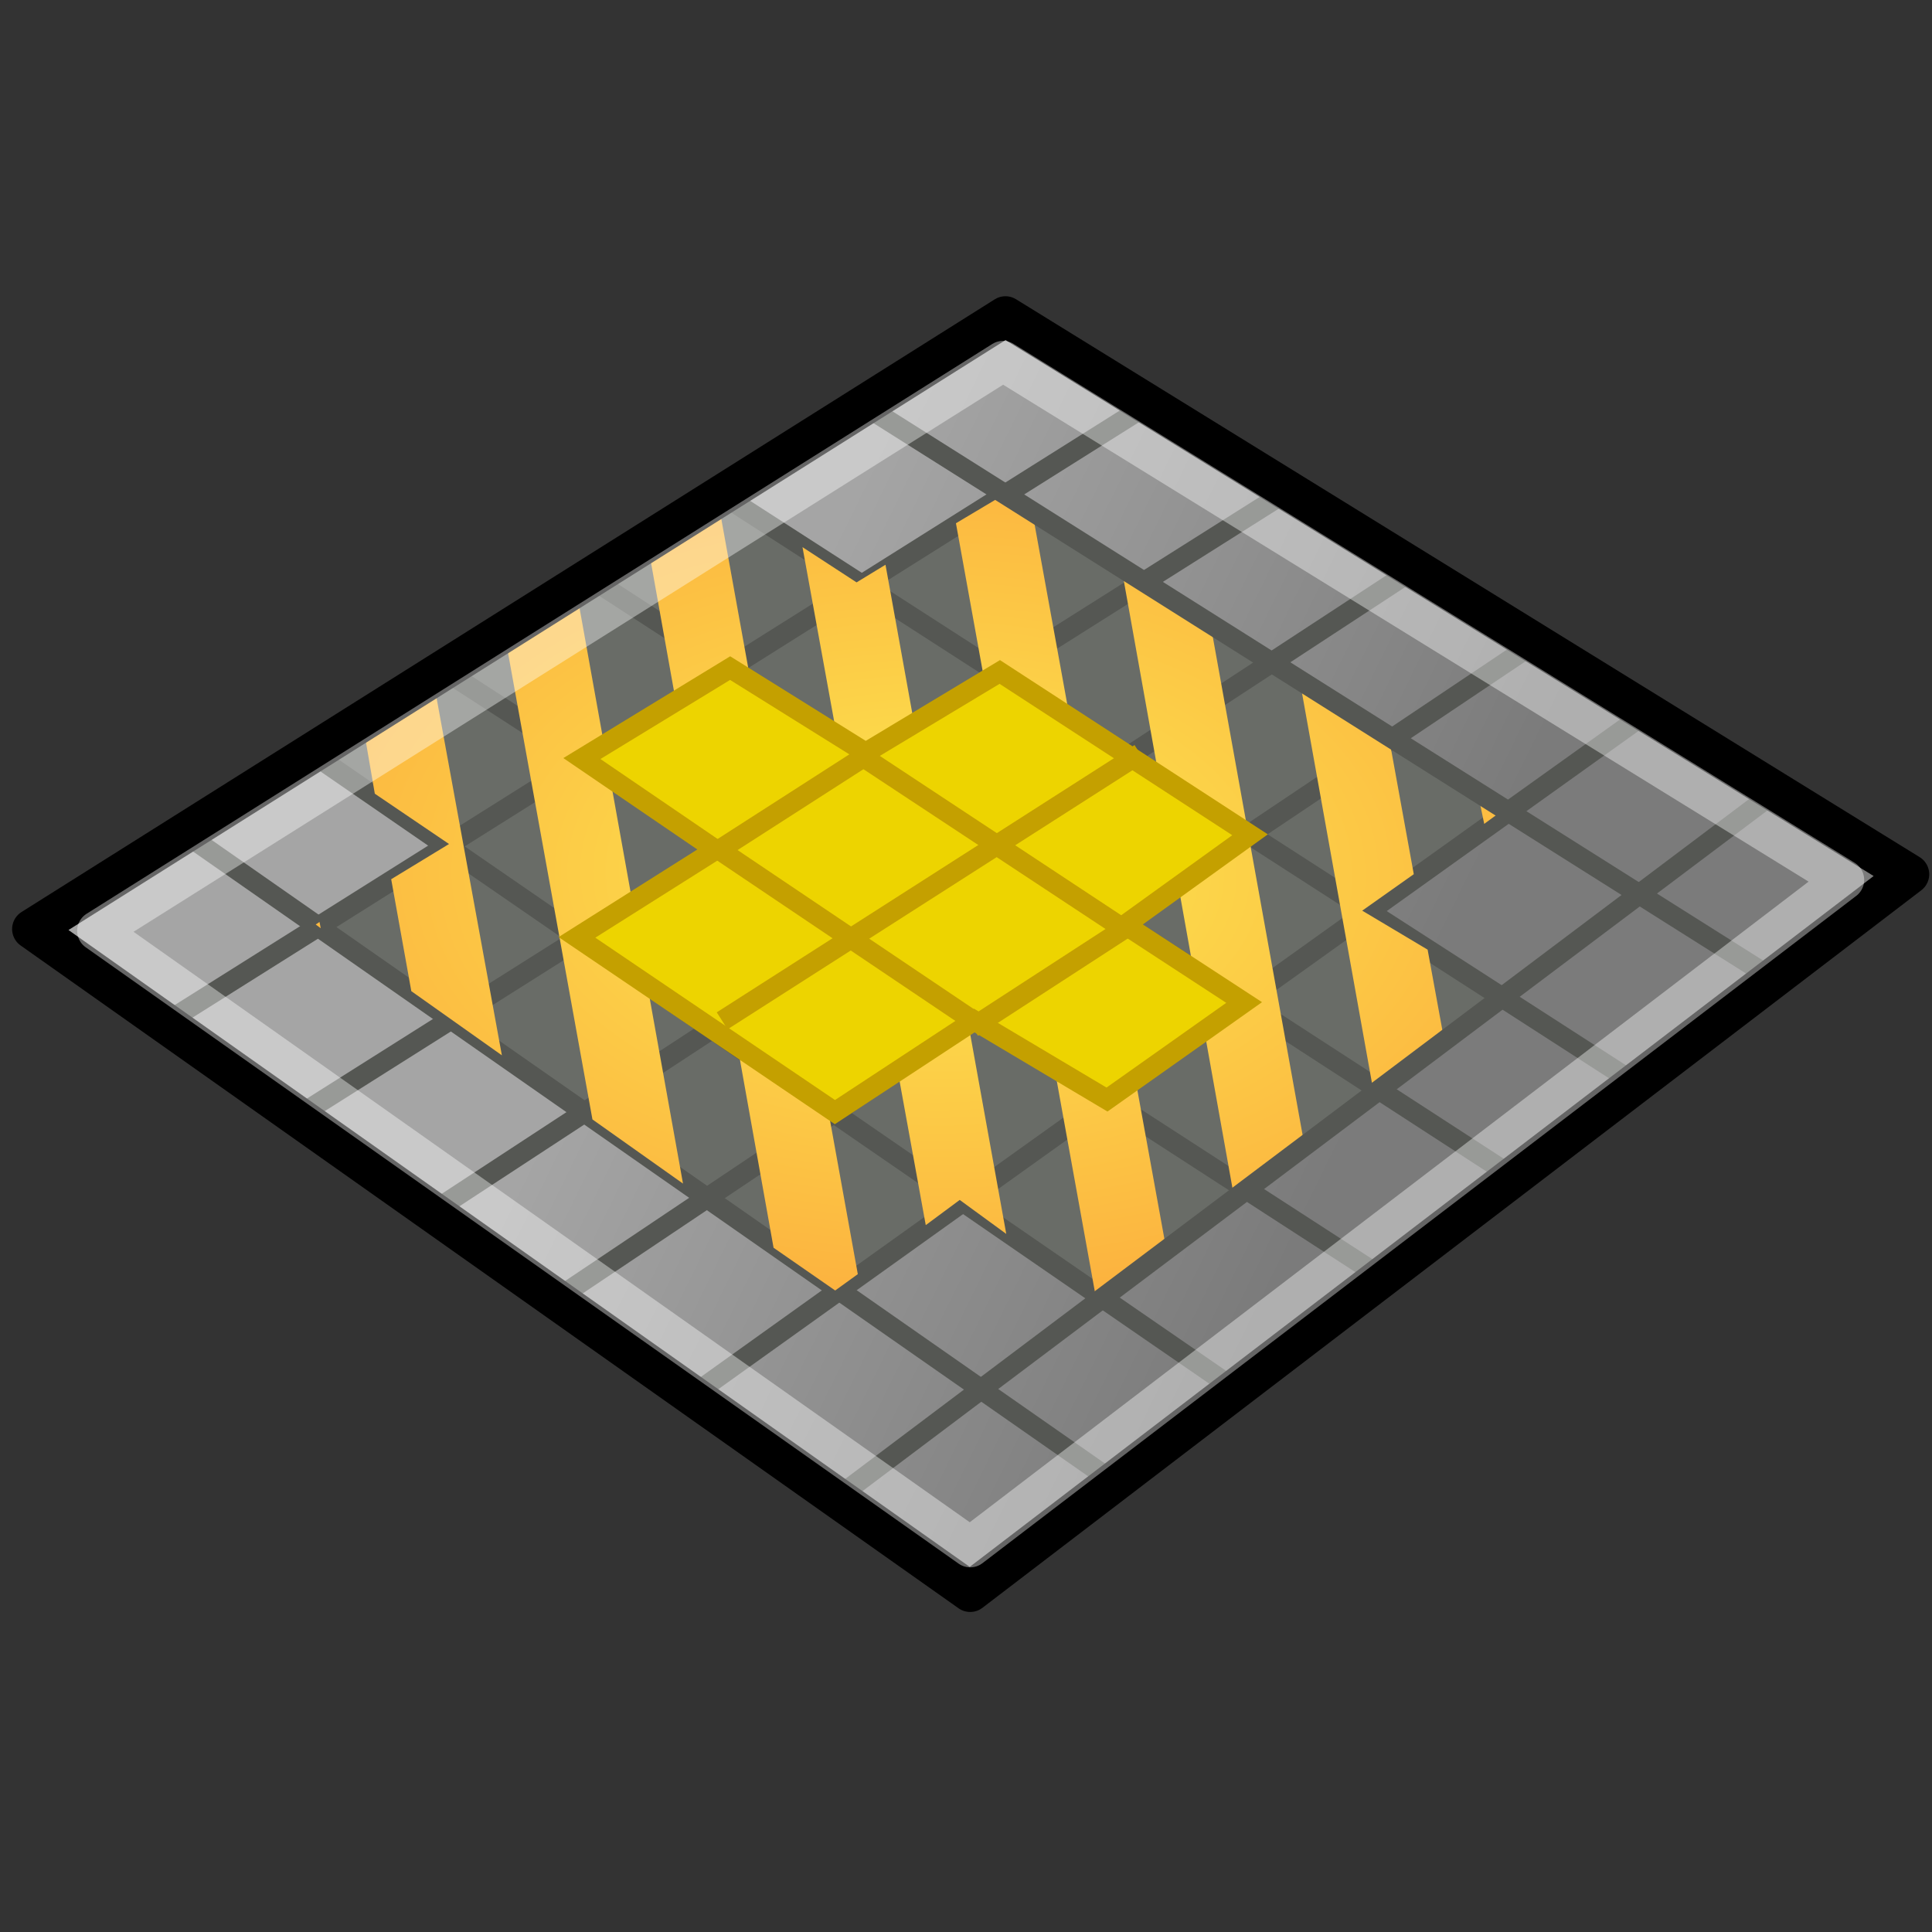 <?xml version="1.0" encoding="UTF-8" standalone="no"?>
<!-- Created with Inkscape (http://www.inkscape.org/) -->

<svg
   xmlns:dc="http://purl.org/dc/elements/1.1/"
   xmlns:cc="http://creativecommons.org/ns#"
   xmlns:rdf="http://www.w3.org/1999/02/22-rdf-syntax-ns#"
   xmlns:svg="http://www.w3.org/2000/svg"
   xmlns="http://www.w3.org/2000/svg"
   xmlns:xlink="http://www.w3.org/1999/xlink"
   xmlns:sodipodi="http://sodipodi.sourceforge.net/DTD/sodipodi-0.dtd"
   xmlns:inkscape="http://www.inkscape.org/namespaces/inkscape"
   width="48px"
   height="48px"
   id="svg3183"
   version="1.1"
   inkscape:version="0.48.5 r10040"
   sodipodi:docname="groupbyrange.svg">
  <rect width="100%" height="100%" fill="#333333" stroke="none"/>
  <defs
     id="defs3185">
    <linearGradient
       id="linearGradient48675">
      <stop
         style="stop-color:#fce94f;stop-opacity:1"
         offset="0"
         id="stop48677" />
      <stop
         style="stop-color:#fcaf3e;stop-opacity:1"
         offset="1"
         id="stop48679" />
    </linearGradient>
    <linearGradient
       id="linearGradient3931">
      <stop
         id="stop3933"
         offset="0"
         style="stop-color:#f57900;stop-opacity:1;" />
      <stop
         style="stop-color:#f57900;stop-opacity:1;"
         offset="0.5"
         id="stop3935" />
      <stop
         id="stop3937"
         offset="1"
         style="stop-color:#ddc504;stop-opacity:1;" />
    </linearGradient>
    <linearGradient
       id="linearGradient3913">
      <stop
         style="stop-color:#f57900;stop-opacity:1;"
         offset="0"
         id="stop3915" />
      <stop
         id="stop3921"
         offset="0.5"
         style="stop-color:#f57900;stop-opacity:1;" />
      <stop
         style="stop-color:#fce94f;stop-opacity:1;"
         offset="1"
         id="stop3917" />
    </linearGradient>
    <linearGradient
       inkscape:collect="always"
       xlink:href="#linearGradient4501"
       id="linearGradient4507"
       x1="23.201"
       y1="3.505"
       x2="22.286"
       y2="32.37"
       gradientUnits="userSpaceOnUse"
       gradientTransform="translate(0.236,0.169)" />
    <linearGradient
       inkscape:collect="always"
       id="linearGradient4501">
      <stop
         style="stop-color:#d3d7cf;stop-opacity:1"
         offset="0"
         id="stop4503" />
      <stop
         style="stop-color:white;stop-opacity:1"
         offset="1"
         id="stop4505" />
    </linearGradient>
    <linearGradient
       inkscape:collect="always"
       xlink:href="#linearGradient8439-8"
       id="linearGradient48718-8"
       gradientUnits="userSpaceOnUse"
       gradientTransform="matrix(0.797,0,0,0.796,4.872,6.991)"
       x1="14.929"
       y1="17.929"
       x2="35.357"
       y2="27.929" />
    <linearGradient
       id="linearGradient8439-8">
      <stop
         id="stop8441-2"
         offset="0"
         style="stop-color:#a5a5a5;stop-opacity:1;" />
      <stop
         id="stop8443-4"
         offset="1"
         style="stop-color:#7b7b7b;stop-opacity:1;" />
    </linearGradient>
    <linearGradient
       y2="27.929"
       x2="35.357"
       y1="17.929"
       x1="14.929"
       gradientTransform="matrix(0.797,0,0,0.796,2.292,-8.857)"
       gradientUnits="userSpaceOnUse"
       id="linearGradient48121"
       xlink:href="#linearGradient8439-8"
       inkscape:collect="always" />
    <radialGradient
       inkscape:collect="always"
       xlink:href="#linearGradient48675"
       id="radialGradient48681"
       cx="29.109"
       cy="19.734"
       fx="29.109"
       fy="19.734"
       r="9.672"
       gradientTransform="matrix(1,0,0,0.771,31.571,-3.009)"
       gradientUnits="userSpaceOnUse" />
    <linearGradient
       id="linearGradient48675-4">
      <stop
         style="stop-color:#fce94f;stop-opacity:1"
         offset="0"
         id="stop48677-2" />
      <stop
         style="stop-color:#fcaf3e;stop-opacity:1"
         offset="1"
         id="stop48679-3" />
    </linearGradient>
    <radialGradient
       r="9.672"
       fy="19.734"
       fx="29.109"
       cy="19.734"
       cx="29.109"
       gradientTransform="matrix(1,0,0,0.771,-19.438,-7.754)"
       gradientUnits="userSpaceOnUse"
       id="radialGradient48780"
       xlink:href="#linearGradient48675-4"
       inkscape:collect="always" />
    <radialGradient
       inkscape:collect="always"
       xlink:href="#linearGradient48675-1"
       id="radialGradient48681-2"
       cx="-8.367"
       cy="32.057"
       fx="-8.367"
       fy="32.057"
       r="9.672"
       gradientTransform="matrix(1.919,0.015,-0.009,1.157,39.557,-15.269)"
       gradientUnits="userSpaceOnUse" />
    <linearGradient
       id="linearGradient48675-1">
      <stop
         style="stop-color:#fce94f;stop-opacity:1"
         offset="0"
         id="stop48677-6" />
      <stop
         style="stop-color:#fcaf3e;stop-opacity:1"
         offset="1"
         id="stop48679-8" />
    </linearGradient>
    <radialGradient
       r="9.672"
       fy="19.734"
       fx="29.109"
       cy="19.734"
       cx="29.109"
       gradientTransform="matrix(1,0,0,0.771,-19.438,-7.754)"
       gradientUnits="userSpaceOnUse"
       id="radialGradient48846"
       xlink:href="#linearGradient48675-1"
       inkscape:collect="always" />
  </defs>
  <sodipodi:namedview
     id="base"
     pagecolor="#ffffff"
     bordercolor="#666666"
     borderopacity="1.0"
     inkscape:pageopacity="0.0"
     inkscape:pageshadow="2"
     inkscape:zoom="19.79899"
     inkscape:cx="14.230042"
     inkscape:cy="25.729702"
     inkscape:current-layer="layer1"
     showgrid="true"
     inkscape:grid-bbox="true"
     inkscape:document-units="px"
     inkscape:window-width="2880"
     inkscape:window-height="1557"
     inkscape:window-x="-8"
     inkscape:window-y="-8"
     inkscape:window-maximized="1" />
  <g
     id="layer1"
     inkscape:label="Layer 1"
     inkscape:groupmode="layer">
    <path
       id="path3142"
       style="fill:url(#linearGradient48718-8);stroke:none;stroke-width:1px;stroke-linecap:butt;stroke-linejoin:round;stroke-miterlimit:4;stroke-opacity:1;stroke-dasharray:none;color:#000000;fill-opacity:1;fill-rule:evenodd;stroke-dashoffset:0;marker:none;visibility:visible;display:inline;overflow:visible;enable-background:accumulate"
       d="M 0.801,23.082 24.98,7.86 47.431,21.721 24.104,39.549 z"
       inkscape:connector-curvature="0"
       sodipodi:nodetypes="ccccc" />
    <path
       style="fill:#696c67;stroke:none;stroke-width:1px;stroke-linecap:butt;stroke-linejoin:miter;stroke-opacity:1;fill-opacity:1"
       d="m 18.031,12.342 3.258,2.121 3.788,-2.248 12.273,7.904 -3.51,2.5 3.485,2.096 -10.051,7.551 -3.435,-2.45 -3.081,2.248 L 7.829,22.973 11.162,20.953 7.778,18.655 z"
       id="path48707"
       inkscape:connector-curvature="0" />
    <path
       style="fill:none;stroke:#555753;stroke-width:0.5;stroke-linecap:butt;stroke-linejoin:miter;stroke-opacity:1;stroke-miterlimit:4;stroke-dasharray:none"
       d="M 4.471,20.624 27.382,36.616"
       id="path3079"
       inkscape:connector-curvature="0"
       sodipodi:nodetypes="cc" />
    <path
       inkscape:connector-curvature="0"
       id="path3081"
       d="M 7.77,18.731 30.587,34.448"
       style="fill:none;stroke:#555753;stroke-width:0.5;stroke-linecap:butt;stroke-linejoin:miter;stroke-opacity:1;stroke-miterlimit:4;stroke-dasharray:none"
       sodipodi:nodetypes="cc" />
    <path
       style="fill:none;stroke:#555753;stroke-width:0.5;stroke-linecap:butt;stroke-linejoin:miter;stroke-opacity:1;stroke-miterlimit:4;stroke-dasharray:none"
       d="M 10.776,16.486 34.333,31.734"
       id="path3083"
       inkscape:connector-curvature="0"
       sodipodi:nodetypes="cc" />
    <path
       inkscape:connector-curvature="0"
       id="path3085"
       d="M 14.695,14.381 37.576,29.226"
       style="fill:none;stroke:#555753;stroke-width:0.5;stroke-linecap:butt;stroke-linejoin:miter;stroke-opacity:1;stroke-miterlimit:4;stroke-dasharray:none"
       sodipodi:nodetypes="cc" />
    <path
       style="fill:none;stroke:#555753;stroke-width:0.5;stroke-linecap:butt;stroke-linejoin:miter;stroke-opacity:1;stroke-miterlimit:4;stroke-dasharray:none"
       d="M 17.697,12.135 40.52,26.843"
       id="path3087"
       inkscape:connector-curvature="0"
       sodipodi:nodetypes="cc" />
    <path
       inkscape:connector-curvature="0"
       id="path3098"
       d="M 40.989,17.653 17.127,34.721"
       style="fill:none;stroke:#555753;stroke-width:0.5;stroke-linecap:butt;stroke-linejoin:miter;stroke-opacity:1;stroke-miterlimit:4;stroke-dasharray:none"
       sodipodi:nodetypes="cc" />
    <path
       style="fill:none;stroke:#555753;stroke-width:0.5;stroke-linecap:butt;stroke-linejoin:miter;stroke-opacity:1;stroke-miterlimit:4;stroke-dasharray:none"
       d="M 38.063,16.021 13.68,32.368"
       id="path3100"
       inkscape:connector-curvature="0"
       sodipodi:nodetypes="cc" />
    <path
       inkscape:connector-curvature="0"
       id="path3102"
       d="M 35.211,14.091 10.858,30.035"
       style="fill:none;stroke:#555753;stroke-width:0.5;stroke-linecap:butt;stroke-linejoin:miter;stroke-opacity:1;stroke-miterlimit:4;stroke-dasharray:none"
       sodipodi:nodetypes="cc" />
    <path
       style="fill:none;stroke:#555753;stroke-width:0.5;stroke-linecap:butt;stroke-linejoin:miter;stroke-opacity:1;stroke-miterlimit:4;stroke-dasharray:none"
       d="M 32.039,12.173 7.67,27.561"
       id="path3104"
       inkscape:connector-curvature="0"
       sodipodi:nodetypes="cc" />
    <path
       inkscape:connector-curvature="0"
       id="path3106"
       d="M 28.461,10.092 4.222,25.34"
       style="fill:none;stroke:#555753;stroke-width:0.5;stroke-linecap:butt;stroke-linejoin:miter;stroke-opacity:1;stroke-miterlimit:4;stroke-dasharray:none"
       sodipodi:nodetypes="cc" />
    <path
       style="fill:url(#radialGradient48681-2);stroke:none;stroke-width:1px;stroke-linecap:butt;stroke-linejoin:miter;stroke-opacity:1;fill-opacity:1;color:#000000;fill-rule:nonzero;marker:none;visibility:visible;display:inline;overflow:visible;enable-background:accumulate"
       d="M 25.062 12.219 L 23.75 13 L 27.219 32.188 L 27.469 32.156 L 28.969 31 L 25.625 12.594 L 25.062 12.219 z M 17.844 12.469 L 16.094 13.531 L 19.219 31 L 20.75 32.062 L 21.312 31.656 L 17.844 12.469 z M 19.938 13.594 L 23 30.438 L 23.844 29.812 L 25 30.656 L 22 14.031 L 21.281 14.469 L 19.938 13.594 z M 27.844 14 L 30.656 29.719 L 32.406 28.438 L 30.062 15.438 L 27.844 14 z M 14.312 14.625 L 12.531 15.719 L 14.719 27.812 L 16.969 29.406 L 14.312 14.625 z M 10.75 16.812 L 9 17.906 L 9.312 19.719 L 11.156 20.969 L 9.719 21.844 L 10.219 24.625 L 12.469 26.219 L 10.75 16.812 z M 32.281 16.844 L 34.125 27.125 L 35.875 25.812 L 35.469 23.594 L 33.844 22.625 L 35.125 21.719 L 34.5 18.281 L 32.281 16.844 z M 36.719 19.719 L 36.875 20.469 L 37.344 20.125 L 36.719 19.719 z M 7.938 22.906 L 7.844 22.969 L 7.969 23.062 L 7.938 22.906 z "
       id="path48802" />
    <path
       inkscape:connector-curvature="0"
       id="path3118"
       d="M 21.423,10.042 44.071,24.327"
       style="fill:none;stroke:#555753;stroke-width:0.5;stroke-linecap:butt;stroke-linejoin:miter;stroke-opacity:1;stroke-miterlimit:4;stroke-dasharray:none"
       sodipodi:nodetypes="cc" />
    <path
       style="fill:none;stroke:#555753;stroke-width:0.5;stroke-linecap:butt;stroke-linejoin:miter;stroke-opacity:1;stroke-miterlimit:4;stroke-dasharray:none"
       d="M 44.053,19.716 20.857,37.163"
       id="path3120"
       inkscape:connector-curvature="0"
       sodipodi:nodetypes="cc" />
    <path
       sodipodi:nodetypes="ccccc"
       inkscape:connector-curvature="0"
       d="M 0.801,23.082 24.98,7.86 47.431,21.721 24.104,39.549 z"
       style="fill:none;stroke:#000000;stroke-width:1px;stroke-linecap:butt;stroke-linejoin:round;stroke-miterlimit:4;stroke-opacity:1;stroke-dasharray:none;color:#000000;fill-opacity:1;fill-rule:evenodd;stroke-dashoffset:0;marker:none;visibility:visible;display:inline;overflow:visible;enable-background:accumulate"
       id="path48165" />
    <path
       style="color:#000000;fill:url(#radialGradient48681);fill-opacity:1;stroke:none;stroke-width:1px;marker:none;visibility:visible;display:inline;overflow:visible;enable-background:accumulate"
       d="m 56.571,4.746 -1.688,1.062 3.031,8.656 3.062,2 -4,-11.469 -0.406,-0.25 z m 3.438,2.188 4.062,11.563 1.75,1.156 0.781,-0.594 -3.562,-10.219 -3.031,-1.906 z m -7.062,0.094 -1.938,1.25 0.75,2.156 3.094,2 -1.906,-5.406 z m 13.156,3.75 2.375,6.844 1.875,-1.406 -1.219,-3.5 -3.031,-1.938 z"
       id="rect47886"
       inkscape:connector-curvature="0" />
    <path
       id="path48683"
       style="color:#000000;fill:none;stroke:#ffffff;stroke-width:1px;stroke-linecap:butt;stroke-linejoin:round;stroke-miterlimit:4;stroke-opacity:0.397;stroke-dasharray:none;stroke-dashoffset:0;marker:none;visibility:visible;display:inline;overflow:visible;enable-background:accumulate"
       d="M 2.417,23.126 24.92,8.969 45.815,21.86 24.105,38.44 z"
       inkscape:connector-curvature="0"
       sodipodi:nodetypes="ccccc" />
    <path
       style="fill:#edd400;stroke:#c4a000;stroke-width:0.5;stroke-linecap:butt;stroke-linejoin:miter;stroke-miterlimit:4;stroke-opacity:1;stroke-dasharray:none"
       d="m 21.507,18.7 3.332,-2.005 6.218,4.045 -3.104,2.237 2.957,1.93 -3.407,2.411 -3.298,-1.963 -3.462,2.275 -6.409,-4.341 3.446,-2.176 -3.323,-2.267 3.683,-2.247 z"
       id="path48705"
       inkscape:connector-curvature="0"
       sodipodi:nodetypes="ccccccccccccc" />
    <path
       style="fill:none;stroke:#c4a000;stroke-width:0.5;stroke-linecap:butt;stroke-linejoin:miter;stroke-miterlimit:4;stroke-opacity:1;stroke-dasharray:none"
       d="m 17.793,21.063 6.44,4.335"
       id="path48687"
       inkscape:connector-curvature="0"
       sodipodi:nodetypes="cc" />
    <path
       style="fill:none;stroke:#c4a000;stroke-width:0.5;stroke-linecap:butt;stroke-linejoin:miter;stroke-miterlimit:4;stroke-opacity:1;stroke-dasharray:none"
       d="m 21.488,18.835 6.413,4.233"
       id="path48689"
       inkscape:connector-curvature="0"
       sodipodi:nodetypes="cc" />
    <path
       style="fill:none;stroke:#c4a000;stroke-width:0.5;stroke-linecap:butt;stroke-linejoin:miter;stroke-miterlimit:4;stroke-opacity:1;stroke-dasharray:none"
       d="m 17.798,21.161 3.608,-2.318"
       id="path48695"
       inkscape:connector-curvature="0"
       sodipodi:nodetypes="cc" />
    <path
       style="fill:none;stroke:#c4a000;stroke-width:0.5;stroke-linecap:butt;stroke-linejoin:miter;stroke-miterlimit:4;stroke-opacity:1;stroke-dasharray:none"
       d="M 17.942,25.362 28.322,18.721"
       id="path48697"
       inkscape:connector-curvature="0"
       sodipodi:nodetypes="cc" />
    <path
       style="fill:none;stroke:#c4a000;stroke-width:0.5;stroke-linecap:butt;stroke-linejoin:miter;stroke-miterlimit:4;stroke-opacity:1;stroke-dasharray:none"
       d="m 24.162,25.524 3.966,-2.575"
       id="path48699"
       inkscape:connector-curvature="0"
       sodipodi:nodetypes="cc" />
    <path
       sodipodi:nodetypes="ccccccccccccccccccccccccccccccccccccccccccccc"
       inkscape:connector-curvature="0"
       d="m -12.105,8.634 1.9,-0.356 4.051,22.399 -1.9,0.356 z m -3.8,0.712 1.9,-0.356 4.051,22.399 -1.9,0.356 z m -3.8,0.712 1.9,-0.356 4.051,22.399 -1.9,0.356 z m -11.29,2.163 1.9,-0.356 4.051,22.399 -1.9,0.356 z m -3.8,0.712 1.9,-0.356 4.051,22.399 -1.9,0.356 z m -3.8,0.712 1.9,-0.356 4.051,22.399 -1.9,0.356 z m -3.8,0.712 1.9,-0.356 4.051,22.399 -1.9,0.356 z m 15.142,-2.889 1.9,-0.356 4.051,22.399 -1.9,0.356 z m 3.744,-0.806 1.9,-0.356 4.051,22.399 -1.9,0.356 z"
       style="color:#000000;fill:#fce94f;stroke:none;stroke-width:1px;marker:none;visibility:visible;display:inline;overflow:visible;enable-background:accumulate"
       id="path48828" />
  </g>
</svg>

